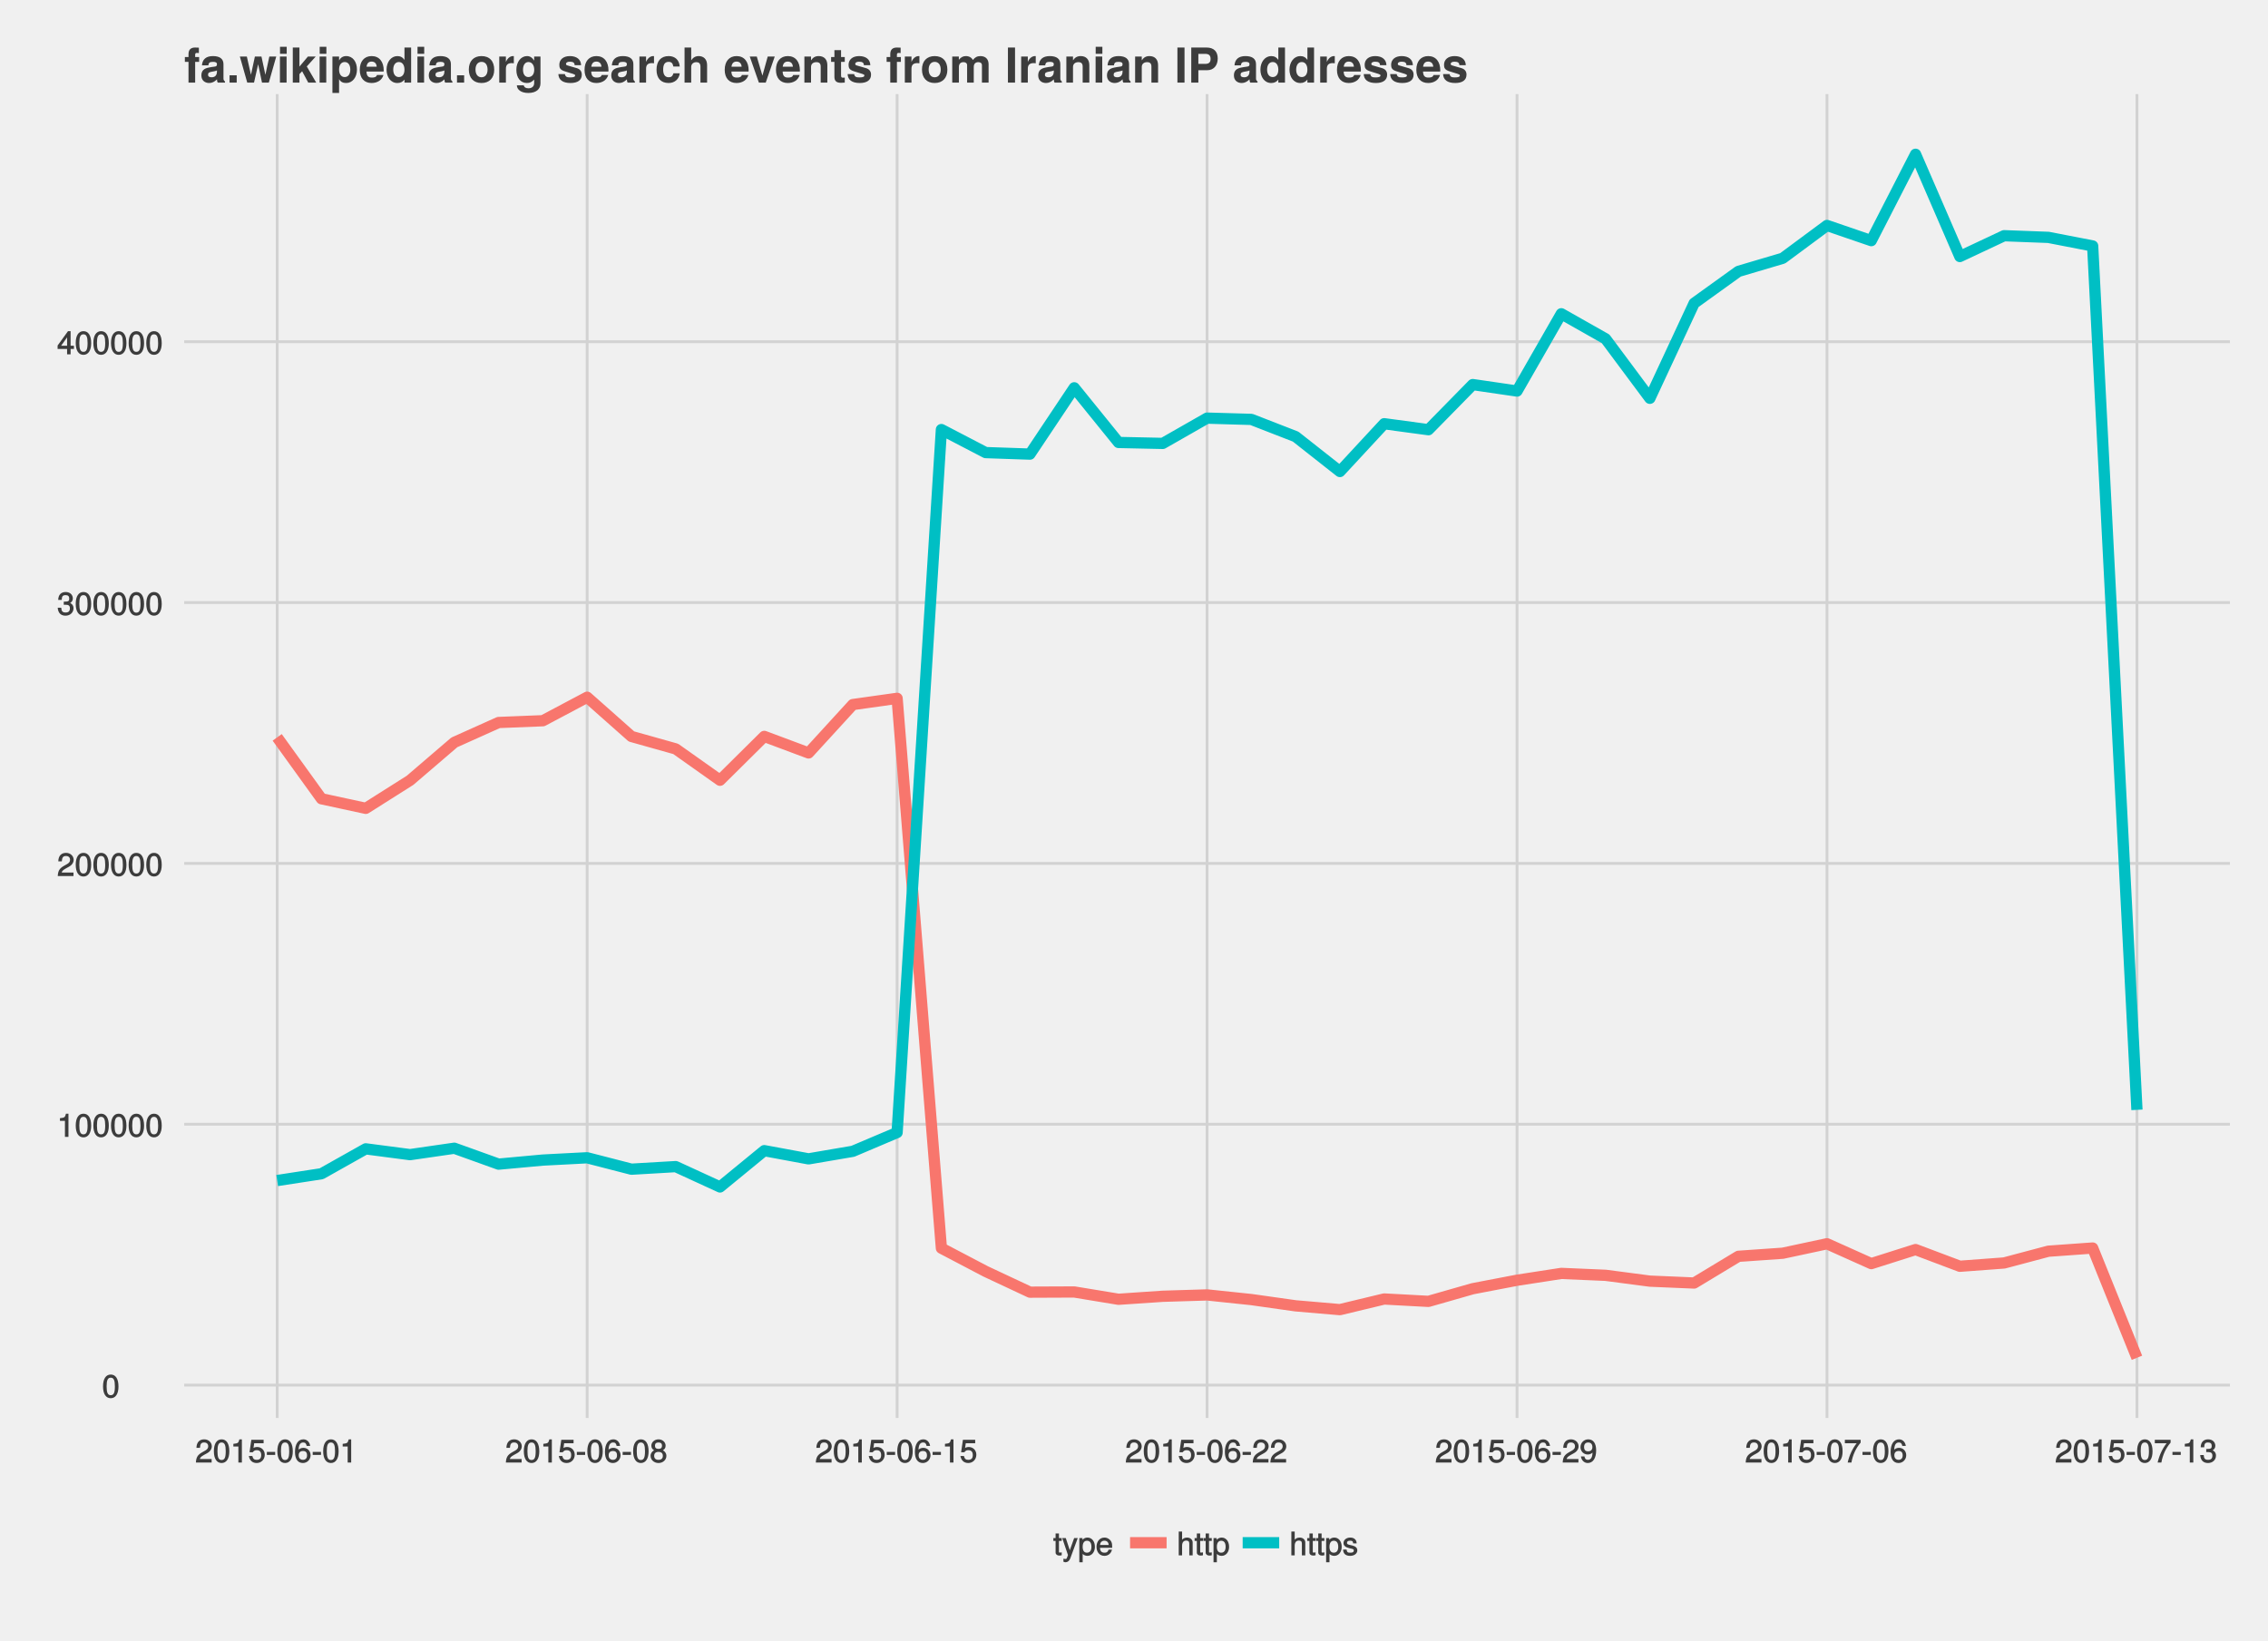 <?xml version="1.0" encoding="UTF-8"?>
<svg xmlns="http://www.w3.org/2000/svg" xmlns:xlink="http://www.w3.org/1999/xlink" width="858pt" height="621pt" viewBox="0 0 858 621" version="1.1">
<defs>
<g>
<symbol overflow="visible" id="glyph0-0">
<path style="stroke:none;" d=""/>
</symbol>
<symbol overflow="visible" id="glyph0-1">
<path style="stroke:none;" d="M 6.219 -4.219 C 6.219 -7.172 5.141 -8.766 3.297 -8.766 C 1.469 -8.766 0.375 -7.156 0.375 -4.297 C 0.375 -1.422 1.469 0.188 3.297 0.188 C 5.094 0.188 6.219 -1.422 6.219 -4.219 Z M 4.859 -4.312 C 4.859 -1.906 4.453 -0.953 3.281 -0.953 C 2.156 -0.953 1.734 -1.953 1.734 -4.281 C 1.734 -6.609 2.156 -7.578 3.297 -7.578 C 4.438 -7.578 4.859 -6.594 4.859 -4.312 Z M 4.859 -4.312 "/>
</symbol>
<symbol overflow="visible" id="glyph0-2">
<path style="stroke:none;" d="M 4.297 -0.125 L 4.297 -8.766 L 3.359 -8.766 C 2.953 -7.328 2.859 -7.281 1.078 -7.062 L 1.078 -6.062 L 2.969 -6.062 L 2.969 0 L 4.297 0 Z M 4.297 -0.125 "/>
</symbol>
<symbol overflow="visible" id="glyph0-3">
<path style="stroke:none;" d="M 6.266 -6.141 C 6.266 -7.578 5.016 -8.766 3.406 -8.766 C 1.672 -8.766 0.516 -7.75 0.453 -5.562 L 1.781 -5.562 C 1.875 -7.109 2.328 -7.578 3.375 -7.578 C 4.328 -7.578 4.906 -7.031 4.906 -6.125 C 4.906 -5.453 4.547 -4.969 3.797 -4.531 L 2.688 -3.906 C 0.906 -2.906 0.359 -2 0.25 0 L 6.203 0 L 6.203 -1.312 L 1.75 -1.312 C 1.844 -1.875 2.188 -2.219 3.234 -2.828 L 4.422 -3.484 C 5.609 -4.109 6.266 -5.094 6.266 -6.141 Z M 6.266 -6.141 "/>
</symbol>
<symbol overflow="visible" id="glyph0-4">
<path style="stroke:none;" d="M 6.203 -2.609 C 6.203 -3.641 5.656 -4.375 4.625 -4.719 L 4.625 -4.453 C 5.422 -4.766 5.953 -5.453 5.953 -6.297 C 5.953 -7.766 4.844 -8.766 3.234 -8.766 C 1.516 -8.766 0.453 -7.703 0.422 -5.766 L 1.75 -5.766 C 1.781 -7.156 2.156 -7.578 3.234 -7.578 C 4.172 -7.578 4.594 -7.156 4.594 -6.266 C 4.594 -5.359 4.344 -5.109 2.516 -5.109 L 2.516 -3.953 L 3.234 -3.953 C 4.391 -3.953 4.844 -3.547 4.844 -2.594 C 4.844 -1.531 4.328 -1.016 3.234 -1.016 C 2.078 -1.016 1.641 -1.469 1.562 -2.828 L 0.234 -2.828 C 0.375 -0.797 1.453 0.188 3.188 0.188 C 4.938 0.188 6.203 -1 6.203 -2.609 Z M 6.203 -2.609 "/>
</symbol>
<symbol overflow="visible" id="glyph0-5">
<path style="stroke:none;" d="M 6.375 -2.172 L 6.375 -3.25 L 5.109 -3.25 L 5.109 -8.766 L 4.125 -8.766 L 0.188 -3.328 L 0.188 -2.047 L 3.781 -2.047 L 3.781 0 L 5.109 0 L 5.109 -2.047 L 6.375 -2.047 Z M 3.922 -3.25 L 1.516 -3.25 L 4.016 -6.75 L 3.781 -6.844 L 3.781 -3.25 Z M 3.922 -3.25 "/>
</symbol>
<symbol overflow="visible" id="glyph0-6">
<path style="stroke:none;" d="M 6.281 -2.953 C 6.281 -4.625 5.047 -5.875 3.406 -5.875 C 2.812 -5.875 2.219 -5.672 2.016 -5.516 L 2.281 -7.281 L 5.844 -7.281 L 5.844 -8.594 L 1.203 -8.594 L 0.516 -3.875 L 1.719 -3.875 C 2.25 -4.5 2.562 -4.672 3.219 -4.672 C 4.359 -4.672 4.938 -4.062 4.938 -2.812 C 4.938 -1.578 4.375 -1.016 3.219 -1.016 C 2.297 -1.016 1.859 -1.359 1.578 -2.453 L 0.25 -2.453 C 0.625 -0.625 1.734 0.188 3.234 0.188 C 4.953 0.188 6.281 -1.156 6.281 -2.953 Z M 6.281 -2.953 "/>
</symbol>
<symbol overflow="visible" id="glyph0-7">
<path style="stroke:none;" d="M 3.547 -3.016 L 3.547 -4.016 L 0.406 -4.016 L 0.406 -2.875 L 3.547 -2.875 Z M 3.547 -3.016 "/>
</symbol>
<symbol overflow="visible" id="glyph0-8">
<path style="stroke:none;" d="M 6.281 -2.766 C 6.281 -4.359 5.078 -5.562 3.547 -5.562 C 2.719 -5.562 1.938 -5.203 1.484 -4.578 L 1.734 -4.469 C 1.734 -6.547 2.281 -7.578 3.484 -7.578 C 4.234 -7.578 4.609 -7.234 4.797 -6.281 L 6.125 -6.281 C 5.906 -7.812 4.859 -8.766 3.562 -8.766 C 1.578 -8.766 0.375 -6.969 0.375 -4.016 C 0.375 -1.359 1.422 0.188 3.375 0.188 C 4.984 0.188 6.281 -1.109 6.281 -2.766 Z M 4.938 -2.688 C 4.938 -1.625 4.359 -1.016 3.391 -1.016 C 2.406 -1.016 1.781 -1.656 1.781 -2.75 C 1.781 -3.797 2.375 -4.359 3.422 -4.359 C 4.438 -4.359 4.938 -3.828 4.938 -2.688 Z M 4.938 -2.688 "/>
</symbol>
<symbol overflow="visible" id="glyph0-9">
<path style="stroke:none;" d="M 6.281 -2.531 C 6.281 -3.484 5.672 -4.266 4.953 -4.625 C 5.656 -5.047 5.984 -5.562 5.984 -6.375 C 5.984 -7.703 4.812 -8.766 3.297 -8.766 C 1.797 -8.766 0.594 -7.703 0.594 -6.375 C 0.594 -5.578 0.922 -5.047 1.625 -4.625 C 0.922 -4.266 0.297 -3.484 0.297 -2.547 C 0.297 -0.984 1.625 0.188 3.297 0.188 C 4.984 0.188 6.281 -0.984 6.281 -2.531 Z M 4.625 -6.344 C 4.625 -5.562 4.188 -5.156 3.297 -5.156 C 2.406 -5.156 1.953 -5.562 1.953 -6.359 C 1.953 -7.172 2.406 -7.578 3.297 -7.578 C 4.203 -7.578 4.625 -7.172 4.625 -6.344 Z M 4.938 -2.516 C 4.938 -1.516 4.359 -1.016 3.281 -1.016 C 2.25 -1.016 1.656 -1.531 1.656 -2.516 C 1.656 -3.516 2.25 -4.016 3.297 -4.016 C 4.359 -4.016 4.938 -3.516 4.938 -2.516 Z M 4.938 -2.516 "/>
</symbol>
<symbol overflow="visible" id="glyph0-10">
<path style="stroke:none;" d="M 6.234 -4.578 C 6.234 -7.25 5.188 -8.766 3.234 -8.766 C 1.625 -8.766 0.312 -7.484 0.312 -5.812 C 0.312 -4.234 1.531 -3.031 3.078 -3.031 C 3.875 -3.031 4.562 -3.359 5.109 -4.016 L 4.875 -4.109 C 4.859 -2.047 4.328 -1.016 3.125 -1.016 C 2.375 -1.016 1.984 -1.359 1.797 -2.297 L 0.469 -2.297 C 0.703 -0.781 1.75 0.188 3.047 0.188 C 5.047 0.188 6.234 -1.641 6.234 -4.578 Z M 4.812 -5.844 C 4.812 -4.797 4.219 -4.234 3.188 -4.234 C 2.172 -4.234 1.672 -4.766 1.672 -5.906 C 1.672 -6.984 2.25 -7.578 3.234 -7.578 C 4.219 -7.578 4.812 -6.953 4.812 -5.844 Z M 4.812 -5.844 "/>
</symbol>
<symbol overflow="visible" id="glyph0-11">
<path style="stroke:none;" d="M 6.375 -7.578 L 6.375 -8.594 L 0.406 -8.594 L 0.406 -7.281 L 4.859 -7.281 C 3.344 -5.375 2.109 -2.797 1.469 0 L 2.891 0 C 3.391 -2.875 4.547 -5.359 6.375 -7.531 Z M 6.375 -7.578 "/>
</symbol>
<symbol overflow="visible" id="glyph0-12">
<path style="stroke:none;" d="M 3.188 -0.125 L 3.188 -1.156 C 2.922 -1.062 2.766 -1.062 2.562 -1.062 C 2.141 -1.062 2.141 -1.047 2.141 -1.484 L 2.141 -5.469 L 3.188 -5.469 L 3.188 -6.547 L 2.141 -6.547 L 2.141 -8.281 L 0.875 -8.281 L 0.875 -6.547 L 0.031 -6.547 L 0.031 -5.469 L 0.875 -5.469 L 0.875 -1.047 C 0.875 -0.406 1.453 0.078 2.234 0.078 C 2.469 0.078 2.719 0.062 3.188 -0.031 Z M 3.188 -0.125 "/>
</symbol>
<symbol overflow="visible" id="glyph0-13">
<path style="stroke:none;" d="M 5.734 -6.547 L 4.562 -6.547 L 2.766 -1.531 L 3.047 -1.531 L 1.391 -6.547 L 0.047 -6.547 L 2.219 -0.109 L 1.844 0.891 C 1.672 1.328 1.609 1.375 1.172 1.375 C 1.031 1.375 0.859 1.344 0.5 1.266 L 0.5 2.406 C 0.75 2.531 1.062 2.609 1.312 2.609 C 2.031 2.609 2.734 2.094 3.078 1.188 L 5.922 -6.547 Z M 5.734 -6.547 "/>
</symbol>
<symbol overflow="visible" id="glyph0-14">
<path style="stroke:none;" d="M 6.406 -3.219 C 6.406 -5.328 5.25 -6.734 3.578 -6.734 C 2.719 -6.734 1.938 -6.312 1.469 -5.562 L 1.703 -5.469 L 1.703 -6.547 L 0.516 -6.547 L 0.516 2.609 L 1.781 2.609 L 1.781 -0.891 L 1.547 -0.797 C 2.078 -0.141 2.766 0.188 3.594 0.188 C 5.203 0.188 6.406 -1.219 6.406 -3.219 Z M 5.094 -3.234 C 5.094 -1.812 4.5 -1.016 3.406 -1.016 C 2.359 -1.016 1.781 -1.75 1.781 -3.234 C 1.781 -4.703 2.359 -5.531 3.406 -5.531 C 4.516 -5.531 5.094 -4.734 5.094 -3.234 Z M 5.094 -3.234 "/>
</symbol>
<symbol overflow="visible" id="glyph0-15">
<path style="stroke:none;" d="M 6.281 -2.984 C 6.281 -3.906 6.219 -4.469 6.031 -4.938 C 5.625 -5.969 4.531 -6.734 3.359 -6.734 C 1.609 -6.734 0.344 -5.297 0.344 -3.234 C 0.344 -1.172 1.578 0.188 3.344 0.188 C 4.781 0.188 5.906 -0.766 6.188 -2.172 L 4.922 -2.172 C 4.594 -1.219 4.172 -1.016 3.375 -1.016 C 2.328 -1.016 1.688 -1.547 1.656 -2.859 L 6.281 -2.859 Z M 5.188 -3.781 C 5.188 -3.781 4.984 -3.922 4.984 -3.938 L 1.688 -3.938 C 1.766 -4.922 2.344 -5.547 3.344 -5.547 C 4.328 -5.547 4.938 -4.859 4.938 -3.875 Z M 5.188 -3.781 "/>
</symbol>
<symbol overflow="visible" id="glyph0-16">
<path style="stroke:none;" d="M 5.969 -0.125 L 5.969 -4.891 C 5.969 -5.938 5.078 -6.734 3.859 -6.734 C 2.969 -6.734 2.312 -6.422 1.734 -5.656 L 1.969 -5.562 L 1.969 -9.016 L 0.703 -9.016 L 0.703 0 L 1.969 0 L 1.969 -3.594 C 1.969 -4.891 2.516 -5.594 3.547 -5.594 C 4.25 -5.594 4.688 -5.312 4.688 -4.484 L 4.688 0 L 5.969 0 Z M 5.969 -0.125 "/>
</symbol>
<symbol overflow="visible" id="glyph0-17">
<path style="stroke:none;" d="M 5.641 -1.891 C 5.641 -2.828 4.984 -3.438 3.734 -3.734 L 2.766 -3.953 C 1.953 -4.156 1.734 -4.281 1.734 -4.734 C 1.734 -5.297 2.125 -5.547 2.938 -5.547 C 3.75 -5.547 4.031 -5.328 4.062 -4.531 L 5.391 -4.531 C 5.375 -5.906 4.422 -6.734 2.969 -6.734 C 1.516 -6.734 0.422 -5.844 0.422 -4.688 C 0.422 -3.703 1.062 -3.094 2.562 -2.734 L 3.484 -2.516 C 4.188 -2.344 4.312 -2.266 4.312 -1.812 C 4.312 -1.219 3.875 -1.016 3 -1.016 C 2.094 -1.016 1.734 -1.094 1.578 -2.188 L 0.266 -2.188 C 0.312 -0.594 1.266 0.188 2.922 0.188 C 4.5 0.188 5.641 -0.688 5.641 -1.891 Z M 5.641 -1.891 "/>
</symbol>
<symbol overflow="visible" id="glyph1-0">
<path style="stroke:none;" d=""/>
</symbol>
<symbol overflow="visible" id="glyph1-1">
<path style="stroke:none;" d="M 5.641 -7.922 L 5.641 -9.672 L 4.141 -9.672 L 4.141 -10.547 C 4.141 -11.047 4.359 -11.234 4.828 -11.234 C 5.047 -11.234 5.328 -11.219 5.547 -11.172 L 5.547 -13.219 C 5.078 -13.25 4.453 -13.266 4.109 -13.266 C 2.438 -13.266 1.625 -12.406 1.625 -10.766 L 1.625 -9.672 L 0.25 -9.672 L 0.25 -7.844 L 1.625 -7.844 L 1.625 0 L 4.141 0 L 4.141 -7.844 L 5.641 -7.844 Z M 5.641 -7.922 "/>
</symbol>
<symbol overflow="visible" id="glyph1-2">
<path style="stroke:none;" d="M 9.438 -0.078 L 9.438 -0.406 C 8.984 -0.828 8.859 -1.062 8.859 -1.562 L 8.859 -6.969 C 8.859 -8.953 7.5 -10.031 4.875 -10.031 C 2.25 -10.031 0.875 -8.766 0.719 -6.516 L 3.125 -6.516 C 3.281 -7.594 3.688 -7.844 4.938 -7.844 C 5.906 -7.844 6.391 -7.594 6.391 -6.953 C 6.391 -5.922 5.641 -6.109 4.375 -5.891 L 3.359 -5.703 C 1.438 -5.359 0.5 -4.469 0.5 -2.703 C 0.5 -0.812 1.844 0.156 3.453 0.156 C 4.531 0.156 5.531 -0.328 6.406 -1.234 C 6.406 -0.797 6.469 -0.312 6.703 0 L 9.438 0 Z M 6.391 -4.234 C 6.391 -2.766 5.672 -2.016 4.391 -2.016 C 3.547 -2.016 3.031 -2.266 3.031 -2.984 C 3.031 -3.719 3.422 -3.922 4.469 -4.125 L 5.328 -4.281 C 6 -4.406 6.109 -4.469 6.391 -4.609 Z M 6.391 -4.234 "/>
</symbol>
<symbol overflow="visible" id="glyph1-3">
<path style="stroke:none;" d="M 3.859 -0.078 L 3.859 -2.766 L 1.156 -2.766 L 1.156 0 L 3.859 0 Z M 3.859 -0.078 "/>
</symbol>
<symbol overflow="visible" id="glyph1-4">
<path style="stroke:none;" d="M 13.781 -9.859 L 11.203 -9.859 L 9.703 -2.953 L 8.219 -9.859 L 5.734 -9.859 L 4.25 -2.953 L 2.688 -9.859 L 0.047 -9.859 L 2.844 0 L 5.406 0 L 6.969 -6.938 L 8.422 0 L 11 0 L 13.812 -9.859 Z M 13.781 -9.859 "/>
</symbol>
<symbol overflow="visible" id="glyph1-5">
<path style="stroke:none;" d="M 3.719 -0.078 L 3.719 -9.859 L 1.203 -9.859 L 1.203 0 L 3.719 0 Z M 3.766 -10.969 L 3.766 -13.547 L 1.234 -13.547 L 1.234 -10.891 L 3.766 -10.891 Z M 3.766 -10.969 "/>
</symbol>
<symbol overflow="visible" id="glyph1-6">
<path style="stroke:none;" d="M 9.859 -0.109 L 6.359 -6.109 L 9.734 -9.859 L 6.781 -9.859 L 3.578 -6.047 L 3.578 -13.266 L 1.062 -13.266 L 1.062 0 L 3.578 0 L 3.578 -3.203 L 4.594 -4.297 L 6.906 0 L 9.938 0 Z M 9.859 -0.109 "/>
</symbol>
<symbol overflow="visible" id="glyph1-7">
<path style="stroke:none;" d="M 10.328 -4.938 C 10.328 -7.812 8.797 -10.031 6.266 -10.031 C 5.047 -10.031 4.172 -9.469 3.562 -8.391 L 3.562 -9.859 L 1.047 -9.859 L 1.047 3.922 L 3.562 3.922 L 3.562 -1.312 C 4.172 -0.234 5.047 0.156 6.266 0.156 C 8.609 0.156 10.328 -1.984 10.328 -4.938 Z M 7.812 -4.891 C 7.812 -3.125 6.938 -2.094 5.688 -2.094 C 4.422 -2.094 3.562 -3.109 3.562 -4.938 C 3.562 -6.75 4.422 -7.781 5.688 -7.781 C 6.969 -7.781 7.812 -6.75 7.812 -4.891 Z M 7.812 -4.891 "/>
</symbol>
<symbol overflow="visible" id="glyph1-8">
<path style="stroke:none;" d="M 9.453 -4.578 C 9.453 -7.922 7.766 -10.031 4.891 -10.031 C 2.109 -10.031 0.391 -8.062 0.391 -4.812 C 0.391 -1.688 2.094 0.156 4.844 0.156 C 7.016 0.156 8.781 -0.906 9.359 -2.875 L 6.891 -2.875 C 6.641 -2.031 5.844 -1.906 4.938 -1.906 C 3.75 -1.906 2.984 -2.375 2.922 -4.188 L 9.406 -4.188 Z M 6.828 -6.016 L 2.953 -6.016 C 3.109 -7.297 3.75 -7.953 4.859 -7.953 C 5.938 -7.953 6.703 -7.328 6.797 -6.016 Z M 6.828 -6.016 "/>
</symbol>
<symbol overflow="visible" id="glyph1-9">
<path style="stroke:none;" d="M 9.812 -0.078 L 9.812 -13.266 L 7.297 -13.266 L 7.297 -8.562 C 6.656 -9.547 5.812 -10.031 4.609 -10.031 C 2.281 -10.031 0.516 -7.844 0.516 -4.906 C 0.516 -2.156 2.031 0.156 4.609 0.156 C 5.812 0.156 6.656 -0.312 7.297 -1.141 L 7.297 0 L 9.812 0 Z M 7.297 -4.875 C 7.297 -3.109 6.422 -2.094 5.172 -2.094 C 3.906 -2.094 3.047 -3.125 3.047 -4.906 C 3.047 -6.719 3.906 -7.781 5.172 -7.781 C 6.438 -7.781 7.297 -6.734 7.297 -4.875 Z M 7.297 -4.875 "/>
</symbol>
<symbol overflow="visible" id="glyph1-10">
<path style="stroke:none;" d="M 10.234 -4.859 C 10.234 -8.156 8.453 -10.031 5.422 -10.031 C 2.453 -10.031 0.625 -8.125 0.625 -4.938 C 0.625 -1.734 2.453 0.156 5.438 0.156 C 8.391 0.156 10.234 -1.75 10.234 -4.859 Z M 7.719 -4.891 C 7.719 -3.078 6.781 -2.016 5.438 -2.016 C 4.062 -2.016 3.156 -3.078 3.156 -4.938 C 3.156 -6.781 4.062 -7.844 5.438 -7.844 C 6.828 -7.844 7.719 -6.797 7.719 -4.891 Z M 7.719 -4.891 "/>
</symbol>
<symbol overflow="visible" id="glyph1-11">
<path style="stroke:none;" d="M 6.656 -7.375 L 6.656 -10.016 C 6.516 -10.031 6.422 -10.031 6.359 -10.031 C 5.203 -10.031 4.188 -9.125 3.656 -7.812 L 3.656 -9.859 L 1.141 -9.859 L 1.141 0 L 3.656 0 L 3.656 -5.234 C 3.656 -6.719 4.391 -7.375 5.875 -7.375 C 6.141 -7.375 6.312 -7.359 6.656 -7.312 Z M 6.656 -7.375 "/>
</symbol>
<symbol overflow="visible" id="glyph1-12">
<path style="stroke:none;" d="M 9.734 0.25 L 9.734 -9.859 L 7.344 -9.859 L 7.344 -8.328 C 6.594 -9.484 5.766 -10.031 4.641 -10.031 C 2.344 -10.031 0.609 -7.828 0.609 -4.828 C 0.609 -1.797 2.203 0.156 4.594 0.156 C 5.719 0.156 6.406 -0.203 7.344 -1.141 L 7.344 0.25 C 7.344 1.422 6.469 2.156 5.203 2.156 C 4.25 2.156 3.625 1.844 3.391 1.031 L 0.797 1.031 C 0.844 2.688 2.453 3.922 5.109 3.922 C 8.047 3.922 9.734 2.531 9.734 0.25 Z M 7.375 -4.859 C 7.375 -3.094 6.469 -2.094 5.141 -2.094 C 3.953 -2.094 3.125 -3.094 3.125 -4.859 C 3.125 -6.703 3.953 -7.781 5.188 -7.781 C 6.438 -7.781 7.375 -6.656 7.375 -4.859 Z M 7.375 -4.859 "/>
</symbol>
<symbol overflow="visible" id="glyph1-13">
<path style="stroke:none;" d=""/>
</symbol>
<symbol overflow="visible" id="glyph1-14">
<path style="stroke:none;" d="M 9.359 -2.953 L 9.359 -3.078 C 9.359 -4.188 8.734 -5.094 7.453 -5.469 L 4.266 -6.391 C 3.562 -6.594 3.391 -6.672 3.391 -7.078 C 3.391 -7.609 3.953 -7.906 4.844 -7.906 C 6.047 -7.906 6.641 -7.547 6.656 -6.594 L 9.094 -6.594 C 9.047 -8.719 7.469 -10.031 4.859 -10.031 C 2.391 -10.031 0.859 -8.719 0.859 -6.719 C 0.859 -5.531 1.188 -4.812 2.984 -4.25 L 6 -3.312 C 6.625 -3.109 6.844 -2.984 6.844 -2.719 C 6.844 -2.125 6.141 -1.969 4.969 -1.969 C 3.812 -1.969 3.203 -2.109 2.969 -3.219 L 0.5 -3.219 C 0.594 -1.031 2.156 0.156 5.109 0.156 C 7.844 0.156 9.359 -0.984 9.359 -2.953 Z M 9.359 -2.953 "/>
</symbol>
<symbol overflow="visible" id="glyph1-15">
<path style="stroke:none;" d="M 9.391 -3.516 L 7.016 -3.516 C 6.656 -2.359 6.156 -2.016 5.188 -2.016 C 3.906 -2.016 3.125 -2.969 3.125 -4.859 C 3.125 -6.641 3.594 -7.844 5.188 -7.844 C 6.203 -7.844 6.703 -7.438 6.984 -6.078 L 9.391 -6.078 C 9.219 -8.531 7.625 -10.031 5.203 -10.031 C 2.297 -10.031 0.609 -8.172 0.609 -4.859 C 0.609 -1.656 2.281 0.156 5.172 0.156 C 7.531 0.156 9.156 -1.375 9.391 -3.516 Z M 9.391 -3.516 "/>
</symbol>
<symbol overflow="visible" id="glyph1-16">
<path style="stroke:none;" d="M 9.734 -0.078 L 9.734 -6.594 C 9.734 -8.859 8.406 -10.031 6.562 -10.031 C 5.328 -10.031 4.422 -9.484 3.719 -8.422 L 3.719 -13.266 L 1.203 -13.266 L 1.203 0 L 3.719 0 L 3.719 -5.906 C 3.719 -7.016 4.531 -7.734 5.672 -7.734 C 6.562 -7.734 7.219 -7.328 7.219 -6.016 L 7.219 0 L 9.734 0 Z M 9.734 -0.078 "/>
</symbol>
<symbol overflow="visible" id="glyph1-17">
<path style="stroke:none;" d="M 9.641 -9.859 L 7.016 -9.859 L 5.016 -2.641 L 2.875 -9.859 L 0.219 -9.859 L 3.672 0 L 6.266 0 L 9.672 -9.859 Z M 9.641 -9.859 "/>
</symbol>
<symbol overflow="visible" id="glyph1-18">
<path style="stroke:none;" d="M 9.828 -0.078 L 9.828 -6.594 C 9.828 -8.734 8.641 -10.031 6.562 -10.031 C 5.25 -10.031 4.375 -9.5 3.656 -8.422 L 3.656 -9.859 L 1.141 -9.859 L 1.141 0 L 3.656 0 L 3.656 -5.906 C 3.656 -7.062 4.469 -7.734 5.688 -7.734 C 6.766 -7.734 7.312 -7.219 7.312 -6.062 L 7.312 0 L 9.828 0 Z M 9.828 -0.078 "/>
</symbol>
<symbol overflow="visible" id="glyph1-19">
<path style="stroke:none;" d="M 5.422 -0.078 L 5.422 -1.906 C 5.172 -1.875 5.016 -1.859 4.844 -1.859 C 4.172 -1.859 4.016 -1.984 4.016 -2.844 L 4.016 -7.844 L 5.422 -7.844 L 5.422 -9.672 L 4.016 -9.672 L 4.016 -12.281 L 1.5 -12.281 L 1.5 -9.672 L 0.25 -9.672 L 0.25 -7.844 L 1.5 -7.844 L 1.5 -2.156 C 1.5 -0.625 2.297 0.078 3.953 0.078 C 4.516 0.078 4.969 0.016 5.422 0 Z M 5.422 -0.078 "/>
</symbol>
<symbol overflow="visible" id="glyph1-20">
<path style="stroke:none;" d="M 14.828 -0.078 L 14.828 -6.953 C 14.828 -8.844 13.688 -10.031 11.734 -10.031 C 10.516 -10.031 9.641 -9.562 8.891 -8.547 C 8.422 -9.469 7.453 -10.031 6.25 -10.031 C 5.125 -10.031 4.406 -9.609 3.578 -8.625 L 3.578 -9.859 L 1.078 -9.859 L 1.078 0 L 3.594 0 L 3.594 -5.906 C 3.594 -7.094 4.25 -7.734 5.328 -7.734 C 6.172 -7.734 6.703 -7.328 6.703 -6.547 L 6.703 0 L 9.219 0 L 9.219 -5.906 C 9.219 -7.094 9.859 -7.734 10.938 -7.734 C 11.797 -7.734 12.312 -7.328 12.312 -6.547 L 12.312 0 L 14.828 0 Z M 14.828 -0.078 "/>
</symbol>
<symbol overflow="visible" id="glyph1-21">
<path style="stroke:none;" d="M 3.828 -0.078 L 3.828 -13.266 L 1.141 -13.266 L 1.141 0 L 3.828 0 Z M 3.828 -0.078 "/>
</symbol>
<symbol overflow="visible" id="glyph1-22">
<path style="stroke:none;" d="M 11.391 -9.125 C 11.391 -11.75 9.906 -13.266 7.156 -13.266 L 1.375 -13.266 L 1.375 0 L 4.062 0 L 4.062 -4.688 L 7.438 -4.688 C 9.844 -4.688 11.391 -6.469 11.391 -9.125 Z M 8.688 -8.969 C 8.688 -7.625 8.031 -7.078 6.594 -7.078 L 4.062 -7.078 L 4.062 -10.875 L 6.594 -10.875 C 8.031 -10.875 8.688 -10.312 8.688 -8.969 Z M 8.688 -8.969 "/>
</symbol>
</g>
<clipPath id="clip1">
  <path d="M 69.688 35.602 L 844 35.602 L 844 537 L 69.688 537 Z M 69.688 35.602 "/>
</clipPath>
<clipPath id="clip2">
  <path d="M 69.688 523 L 844.602 523 L 844.602 525 L 69.688 525 Z M 69.688 523 "/>
</clipPath>
<clipPath id="clip3">
  <path d="M 69.688 424 L 844.602 424 L 844.602 426 L 69.688 426 Z M 69.688 424 "/>
</clipPath>
<clipPath id="clip4">
  <path d="M 69.688 326 L 844.602 326 L 844.602 328 L 69.688 328 Z M 69.688 326 "/>
</clipPath>
<clipPath id="clip5">
  <path d="M 69.688 227 L 844.602 227 L 844.602 229 L 69.688 229 Z M 69.688 227 "/>
</clipPath>
<clipPath id="clip6">
  <path d="M 69.688 128 L 844.602 128 L 844.602 130 L 69.688 130 Z M 69.688 128 "/>
</clipPath>
<clipPath id="clip7">
  <path d="M 104 35.602 L 106 35.602 L 106 537 L 104 537 Z M 104 35.602 "/>
</clipPath>
<clipPath id="clip8">
  <path d="M 221 35.602 L 223 35.602 L 223 537 L 221 537 Z M 221 35.602 "/>
</clipPath>
<clipPath id="clip9">
  <path d="M 338 35.602 L 340 35.602 L 340 537 L 338 537 Z M 338 35.602 "/>
</clipPath>
<clipPath id="clip10">
  <path d="M 456 35.602 L 458 35.602 L 458 537 L 456 537 Z M 456 35.602 "/>
</clipPath>
<clipPath id="clip11">
  <path d="M 573 35.602 L 575 35.602 L 575 537 L 573 537 Z M 573 35.602 "/>
</clipPath>
<clipPath id="clip12">
  <path d="M 690 35.602 L 692 35.602 L 692 537 L 690 537 Z M 690 35.602 "/>
</clipPath>
<clipPath id="clip13">
  <path d="M 807 35.602 L 809 35.602 L 809 537 L 807 537 Z M 807 35.602 "/>
</clipPath>
</defs>
<g id="surface157">
<rect x="0" y="0" width="858" height="621" style="fill:rgb(100%,100%,100%);fill-opacity:1;stroke:none;"/>
<rect x="0" y="0" width="858" height="621" style="fill:rgb(94.118%,94.118%,94.118%);fill-opacity:1;stroke:none;"/>
<g clip-path="url(#clip1)" clip-rule="nonzero">
<path style=" stroke:none;fill-rule:nonzero;fill:rgb(94.118%,94.118%,94.118%);fill-opacity:1;" d="M 69.688 536.461 L 843.602 536.461 L 843.602 35.602 L 69.688 35.602 Z M 69.688 536.461 "/>
</g>
<g clip-path="url(#clip2)" clip-rule="nonzero">
<path style="fill:none;stroke-width:1.063;stroke-linecap:butt;stroke-linejoin:round;stroke:rgb(82.353%,82.353%,82.353%);stroke-opacity:1;stroke-miterlimit:10;" d="M 69.688 524.031 L 843.602 524.031 "/>
</g>
<g clip-path="url(#clip3)" clip-rule="nonzero">
<path style="fill:none;stroke-width:1.063;stroke-linecap:butt;stroke-linejoin:round;stroke:rgb(82.353%,82.353%,82.353%);stroke-opacity:1;stroke-miterlimit:10;" d="M 69.688 425.344 L 843.602 425.344 "/>
</g>
<g clip-path="url(#clip4)" clip-rule="nonzero">
<path style="fill:none;stroke-width:1.063;stroke-linecap:butt;stroke-linejoin:round;stroke:rgb(82.353%,82.353%,82.353%);stroke-opacity:1;stroke-miterlimit:10;" d="M 69.688 326.656 L 843.602 326.656 "/>
</g>
<g clip-path="url(#clip5)" clip-rule="nonzero">
<path style="fill:none;stroke-width:1.063;stroke-linecap:butt;stroke-linejoin:round;stroke:rgb(82.353%,82.353%,82.353%);stroke-opacity:1;stroke-miterlimit:10;" d="M 69.688 227.969 L 843.602 227.969 "/>
</g>
<g clip-path="url(#clip6)" clip-rule="nonzero">
<path style="fill:none;stroke-width:1.063;stroke-linecap:butt;stroke-linejoin:round;stroke:rgb(82.353%,82.353%,82.353%);stroke-opacity:1;stroke-miterlimit:10;" d="M 69.688 129.281 L 843.602 129.281 "/>
</g>
<g clip-path="url(#clip7)" clip-rule="nonzero">
<path style="fill:none;stroke-width:1.063;stroke-linecap:butt;stroke-linejoin:round;stroke:rgb(82.353%,82.353%,82.353%);stroke-opacity:1;stroke-miterlimit:10;" d="M 104.863 536.461 L 104.863 35.602 "/>
</g>
<g clip-path="url(#clip8)" clip-rule="nonzero">
<path style="fill:none;stroke-width:1.063;stroke-linecap:butt;stroke-linejoin:round;stroke:rgb(82.353%,82.353%,82.353%);stroke-opacity:1;stroke-miterlimit:10;" d="M 222.125 536.461 L 222.125 35.602 "/>
</g>
<g clip-path="url(#clip9)" clip-rule="nonzero">
<path style="fill:none;stroke-width:1.063;stroke-linecap:butt;stroke-linejoin:round;stroke:rgb(82.353%,82.353%,82.353%);stroke-opacity:1;stroke-miterlimit:10;" d="M 339.383 536.461 L 339.383 35.602 "/>
</g>
<g clip-path="url(#clip10)" clip-rule="nonzero">
<path style="fill:none;stroke-width:1.063;stroke-linecap:butt;stroke-linejoin:round;stroke:rgb(82.353%,82.353%,82.353%);stroke-opacity:1;stroke-miterlimit:10;" d="M 456.645 536.461 L 456.645 35.602 "/>
</g>
<g clip-path="url(#clip11)" clip-rule="nonzero">
<path style="fill:none;stroke-width:1.063;stroke-linecap:butt;stroke-linejoin:round;stroke:rgb(82.353%,82.353%,82.353%);stroke-opacity:1;stroke-miterlimit:10;" d="M 573.902 536.461 L 573.902 35.602 "/>
</g>
<g clip-path="url(#clip12)" clip-rule="nonzero">
<path style="fill:none;stroke-width:1.063;stroke-linecap:butt;stroke-linejoin:round;stroke:rgb(82.353%,82.353%,82.353%);stroke-opacity:1;stroke-miterlimit:10;" d="M 691.164 536.461 L 691.164 35.602 "/>
</g>
<g clip-path="url(#clip13)" clip-rule="nonzero">
<path style="fill:none;stroke-width:1.063;stroke-linecap:butt;stroke-linejoin:round;stroke:rgb(82.353%,82.353%,82.353%);stroke-opacity:1;stroke-miterlimit:10;" d="M 808.422 536.461 L 808.422 35.602 "/>
</g>
<path style="fill:none;stroke-width:4.252;stroke-linecap:butt;stroke-linejoin:round;stroke:rgb(97.255%,46.275%,42.745%);stroke-opacity:1;stroke-miterlimit:1;" d="M 104.863 278.973 L 121.617 302.203 L 138.367 305.824 L 155.117 295.23 L 171.871 280.867 L 188.621 273.348 L 205.371 272.676 L 222.125 263.785 L 238.875 278.625 L 255.625 283.336 L 272.379 295.199 L 289.129 278.605 L 305.883 284.867 L 322.633 266.559 L 339.383 264.203 L 356.137 472.234 L 372.887 481.02 L 389.637 488.871 L 406.391 488.801 L 423.141 491.559 L 439.891 490.426 L 456.645 489.914 L 473.395 491.676 L 490.145 494.043 L 506.898 495.48 L 523.648 491.453 L 540.398 492.355 L 557.152 487.566 L 573.902 484.359 L 590.652 481.777 L 607.406 482.496 L 624.156 484.699 L 640.91 485.414 L 657.66 475.305 L 674.41 474.141 L 691.164 470.555 L 707.914 478.07 L 724.664 472.754 L 741.418 479.074 L 758.168 477.828 L 774.918 473.375 L 791.672 472.172 L 808.422 513.695 "/>
<path style="fill:none;stroke-width:4.252;stroke-linecap:butt;stroke-linejoin:round;stroke:rgb(0%,74.902%,76.863%);stroke-opacity:1;stroke-miterlimit:1;" d="M 104.863 446.641 L 121.617 444.066 L 138.367 434.648 L 155.117 436.84 L 171.871 434.414 L 188.621 440.434 L 205.371 438.895 L 222.125 438.027 L 238.875 442.344 L 255.625 441.367 L 272.379 449.066 L 289.129 435.332 L 305.883 438.438 L 322.633 435.578 L 339.383 428.477 L 356.137 162.516 L 372.887 171.234 L 389.637 171.805 L 406.391 146.715 L 423.141 167.402 L 439.891 167.758 L 456.645 158.191 L 473.395 158.672 L 490.145 165.188 L 506.898 178.387 L 523.648 160.309 L 540.398 162.57 L 557.152 145.496 L 573.902 147.941 L 590.652 118.707 L 607.406 128.191 L 624.156 150.688 L 640.91 114.727 L 657.66 102.672 L 674.41 97.715 L 691.164 85.301 L 707.914 91.039 L 724.664 58.367 L 741.418 97.051 L 758.168 89.18 L 774.918 89.809 L 791.672 93.055 L 808.422 419.891 "/>
<g style="fill:rgb(23.529%,23.529%,23.529%);fill-opacity:1;">
  <use xlink:href="#glyph0-1" x="38.602" y="528.808"/>
</g>
<g style="fill:rgb(23.529%,23.529%,23.529%);fill-opacity:1;">
  <use xlink:href="#glyph0-2" x="21.602" y="430.12"/>
  <use xlink:href="#glyph0-1" x="28.273" y="430.12"/>
  <use xlink:href="#glyph0-1" x="34.945" y="430.12"/>
  <use xlink:href="#glyph0-1" x="41.617" y="430.12"/>
  <use xlink:href="#glyph0-1" x="48.289" y="430.12"/>
  <use xlink:href="#glyph0-1" x="54.961" y="430.12"/>
</g>
<g style="fill:rgb(23.529%,23.529%,23.529%);fill-opacity:1;">
  <use xlink:href="#glyph0-3" x="21.602" y="331.433"/>
  <use xlink:href="#glyph0-1" x="28.273" y="331.433"/>
  <use xlink:href="#glyph0-1" x="34.945" y="331.433"/>
  <use xlink:href="#glyph0-1" x="41.617" y="331.433"/>
  <use xlink:href="#glyph0-1" x="48.289" y="331.433"/>
  <use xlink:href="#glyph0-1" x="54.961" y="331.433"/>
</g>
<g style="fill:rgb(23.529%,23.529%,23.529%);fill-opacity:1;">
  <use xlink:href="#glyph0-4" x="21.602" y="232.745"/>
  <use xlink:href="#glyph0-1" x="28.273" y="232.745"/>
  <use xlink:href="#glyph0-1" x="34.945" y="232.745"/>
  <use xlink:href="#glyph0-1" x="41.617" y="232.745"/>
  <use xlink:href="#glyph0-1" x="48.289" y="232.745"/>
  <use xlink:href="#glyph0-1" x="54.961" y="232.745"/>
</g>
<g style="fill:rgb(23.529%,23.529%,23.529%);fill-opacity:1;">
  <use xlink:href="#glyph0-5" x="21.602" y="134.058"/>
  <use xlink:href="#glyph0-1" x="28.273" y="134.058"/>
  <use xlink:href="#glyph0-1" x="34.945" y="134.058"/>
  <use xlink:href="#glyph0-1" x="41.617" y="134.058"/>
  <use xlink:href="#glyph0-1" x="48.289" y="134.058"/>
  <use xlink:href="#glyph0-1" x="54.961" y="134.058"/>
</g>
<g style="fill:rgb(23.529%,23.529%,23.529%);fill-opacity:1;">
  <use xlink:href="#glyph0-3" x="73.863" y="553.323"/>
  <use xlink:href="#glyph0-1" x="80.535" y="553.323"/>
  <use xlink:href="#glyph0-2" x="87.207" y="553.323"/>
  <use xlink:href="#glyph0-6" x="93.879" y="553.323"/>
  <use xlink:href="#glyph0-7" x="100.551" y="553.323"/>
  <use xlink:href="#glyph0-1" x="104.547" y="553.323"/>
  <use xlink:href="#glyph0-8" x="111.219" y="553.323"/>
  <use xlink:href="#glyph0-7" x="117.891" y="553.323"/>
  <use xlink:href="#glyph0-1" x="121.887" y="553.323"/>
  <use xlink:href="#glyph0-2" x="128.559" y="553.323"/>
</g>
<g style="fill:rgb(23.529%,23.529%,23.529%);fill-opacity:1;">
  <use xlink:href="#glyph0-3" x="191.125" y="553.323"/>
  <use xlink:href="#glyph0-1" x="197.797" y="553.323"/>
  <use xlink:href="#glyph0-2" x="204.469" y="553.323"/>
  <use xlink:href="#glyph0-6" x="211.141" y="553.323"/>
  <use xlink:href="#glyph0-7" x="217.812" y="553.323"/>
  <use xlink:href="#glyph0-1" x="221.809" y="553.323"/>
  <use xlink:href="#glyph0-8" x="228.48" y="553.323"/>
  <use xlink:href="#glyph0-7" x="235.152" y="553.323"/>
  <use xlink:href="#glyph0-1" x="239.148" y="553.323"/>
  <use xlink:href="#glyph0-9" x="245.82" y="553.323"/>
</g>
<g style="fill:rgb(23.529%,23.529%,23.529%);fill-opacity:1;">
  <use xlink:href="#glyph0-3" x="308.383" y="553.323"/>
  <use xlink:href="#glyph0-1" x="315.055" y="553.323"/>
  <use xlink:href="#glyph0-2" x="321.727" y="553.323"/>
  <use xlink:href="#glyph0-6" x="328.398" y="553.323"/>
  <use xlink:href="#glyph0-7" x="335.07" y="553.323"/>
  <use xlink:href="#glyph0-1" x="339.066" y="553.323"/>
  <use xlink:href="#glyph0-8" x="345.738" y="553.323"/>
  <use xlink:href="#glyph0-7" x="352.41" y="553.323"/>
  <use xlink:href="#glyph0-2" x="356.406" y="553.323"/>
  <use xlink:href="#glyph0-6" x="363.078" y="553.323"/>
</g>
<g style="fill:rgb(23.529%,23.529%,23.529%);fill-opacity:1;">
  <use xlink:href="#glyph0-3" x="425.645" y="553.323"/>
  <use xlink:href="#glyph0-1" x="432.316" y="553.323"/>
  <use xlink:href="#glyph0-2" x="438.988" y="553.323"/>
  <use xlink:href="#glyph0-6" x="445.66" y="553.323"/>
  <use xlink:href="#glyph0-7" x="452.332" y="553.323"/>
  <use xlink:href="#glyph0-1" x="456.328" y="553.323"/>
  <use xlink:href="#glyph0-8" x="463" y="553.323"/>
  <use xlink:href="#glyph0-7" x="469.672" y="553.323"/>
  <use xlink:href="#glyph0-3" x="473.668" y="553.323"/>
  <use xlink:href="#glyph0-3" x="480.34" y="553.323"/>
</g>
<g style="fill:rgb(23.529%,23.529%,23.529%);fill-opacity:1;">
  <use xlink:href="#glyph0-3" x="542.902" y="553.323"/>
  <use xlink:href="#glyph0-1" x="549.574" y="553.323"/>
  <use xlink:href="#glyph0-2" x="556.246" y="553.323"/>
  <use xlink:href="#glyph0-6" x="562.918" y="553.323"/>
  <use xlink:href="#glyph0-7" x="569.59" y="553.323"/>
  <use xlink:href="#glyph0-1" x="573.586" y="553.323"/>
  <use xlink:href="#glyph0-8" x="580.258" y="553.323"/>
  <use xlink:href="#glyph0-7" x="586.93" y="553.323"/>
  <use xlink:href="#glyph0-3" x="590.926" y="553.323"/>
  <use xlink:href="#glyph0-10" x="597.598" y="553.323"/>
</g>
<g style="fill:rgb(23.529%,23.529%,23.529%);fill-opacity:1;">
  <use xlink:href="#glyph0-3" x="660.164" y="553.323"/>
  <use xlink:href="#glyph0-1" x="666.836" y="553.323"/>
  <use xlink:href="#glyph0-2" x="673.508" y="553.323"/>
  <use xlink:href="#glyph0-6" x="680.18" y="553.323"/>
  <use xlink:href="#glyph0-7" x="686.852" y="553.323"/>
  <use xlink:href="#glyph0-1" x="690.848" y="553.323"/>
  <use xlink:href="#glyph0-11" x="697.52" y="553.323"/>
  <use xlink:href="#glyph0-7" x="704.191" y="553.323"/>
  <use xlink:href="#glyph0-1" x="708.188" y="553.323"/>
  <use xlink:href="#glyph0-8" x="714.859" y="553.323"/>
</g>
<g style="fill:rgb(23.529%,23.529%,23.529%);fill-opacity:1;">
  <use xlink:href="#glyph0-3" x="777.422" y="553.323"/>
  <use xlink:href="#glyph0-1" x="784.094" y="553.323"/>
  <use xlink:href="#glyph0-2" x="790.766" y="553.323"/>
  <use xlink:href="#glyph0-6" x="797.438" y="553.323"/>
  <use xlink:href="#glyph0-7" x="804.109" y="553.323"/>
  <use xlink:href="#glyph0-1" x="808.105" y="553.323"/>
  <use xlink:href="#glyph0-11" x="814.777" y="553.323"/>
  <use xlink:href="#glyph0-7" x="821.449" y="553.323"/>
  <use xlink:href="#glyph0-2" x="825.445" y="553.323"/>
  <use xlink:href="#glyph0-4" x="832.117" y="553.323"/>
</g>
<path style=" stroke:none;fill-rule:nonzero;fill:rgb(94.118%,94.118%,94.118%);fill-opacity:1;" d="M 394.211 596.566 L 519.074 596.566 L 519.074 570.781 L 394.211 570.781 Z M 394.211 596.566 "/>
<g style="fill:rgb(23.529%,23.529%,23.529%);fill-opacity:1;">
  <use xlink:href="#glyph0-12" x="398.465" y="588.448"/>
  <use xlink:href="#glyph0-13" x="401.801" y="588.448"/>
  <use xlink:href="#glyph0-14" x="407.801" y="588.448"/>
  <use xlink:href="#glyph0-15" x="414.473" y="588.448"/>
</g>
<path style=" stroke:none;fill-rule:nonzero;fill:rgb(94.118%,94.118%,94.118%);fill-opacity:1;" d="M 425.785 592.312 L 443.066 592.312 L 443.066 575.031 L 425.785 575.031 Z M 425.785 592.312 "/>
<path style="fill:none;stroke-width:4.252;stroke-linecap:butt;stroke-linejoin:round;stroke:rgb(97.255%,46.275%,42.745%);stroke-opacity:1;stroke-miterlimit:10;" d="M 427.512 583.672 L 441.336 583.672 "/>
<path style=" stroke:none;fill-rule:nonzero;fill:rgb(94.118%,94.118%,94.118%);fill-opacity:1;" d="M 468.383 592.312 L 485.664 592.312 L 485.664 575.031 L 468.383 575.031 Z M 468.383 592.312 "/>
<path style="fill:none;stroke-width:4.252;stroke-linecap:butt;stroke-linejoin:round;stroke:rgb(0%,74.902%,76.863%);stroke-opacity:1;stroke-miterlimit:10;" d="M 470.109 583.672 L 483.934 583.672 "/>
<g style="fill:rgb(23.529%,23.529%,23.529%);fill-opacity:1;">
  <use xlink:href="#glyph0-16" x="445.223" y="588.448"/>
  <use xlink:href="#glyph0-12" x="451.895" y="588.448"/>
  <use xlink:href="#glyph0-12" x="455.23" y="588.448"/>
  <use xlink:href="#glyph0-14" x="458.566" y="588.448"/>
</g>
<g style="fill:rgb(23.529%,23.529%,23.529%);fill-opacity:1;">
  <use xlink:href="#glyph0-16" x="487.824" y="588.448"/>
  <use xlink:href="#glyph0-12" x="494.496" y="588.448"/>
  <use xlink:href="#glyph0-12" x="497.832" y="588.448"/>
  <use xlink:href="#glyph0-14" x="501.168" y="588.448"/>
  <use xlink:href="#glyph0-17" x="507.84" y="588.448"/>
</g>
<g style="fill:rgb(23.529%,23.529%,23.529%);fill-opacity:1;">
  <use xlink:href="#glyph1-1" x="69.688" y="31.25"/>
  <use xlink:href="#glyph1-2" x="75.682" y="31.25"/>
  <use xlink:href="#glyph1-3" x="85.689" y="31.25"/>
  <use xlink:href="#glyph1-4" x="90.693" y="31.25"/>
  <use xlink:href="#glyph1-5" x="104.697" y="31.25"/>
  <use xlink:href="#glyph1-6" x="109.701" y="31.25"/>
  <use xlink:href="#glyph1-5" x="119.709" y="31.25"/>
  <use xlink:href="#glyph1-7" x="124.713" y="31.25"/>
  <use xlink:href="#glyph1-8" x="135.711" y="31.25"/>
  <use xlink:href="#glyph1-9" x="145.719" y="31.25"/>
  <use xlink:href="#glyph1-5" x="156.717" y="31.25"/>
  <use xlink:href="#glyph1-2" x="161.721" y="31.25"/>
  <use xlink:href="#glyph1-3" x="171.729" y="31.25"/>
  <use xlink:href="#glyph1-10" x="176.732" y="31.25"/>
  <use xlink:href="#glyph1-11" x="187.73" y="31.25"/>
  <use xlink:href="#glyph1-12" x="194.732" y="31.25"/>
  <use xlink:href="#glyph1-13" x="205.73" y="31.25"/>
  <use xlink:href="#glyph1-14" x="210.734" y="31.25"/>
  <use xlink:href="#glyph1-8" x="220.742" y="31.25"/>
  <use xlink:href="#glyph1-2" x="230.75" y="31.25"/>
  <use xlink:href="#glyph1-11" x="240.758" y="31.25"/>
  <use xlink:href="#glyph1-15" x="247.76" y="31.25"/>
  <use xlink:href="#glyph1-16" x="257.768" y="31.25"/>
  <use xlink:href="#glyph1-13" x="268.766" y="31.25"/>
  <use xlink:href="#glyph1-8" x="273.77" y="31.25"/>
  <use xlink:href="#glyph1-17" x="283.418" y="31.25"/>
  <use xlink:href="#glyph1-8" x="293.156" y="31.25"/>
  <use xlink:href="#glyph1-18" x="303.164" y="31.25"/>
  <use xlink:href="#glyph1-19" x="314.162" y="31.25"/>
  <use xlink:href="#glyph1-14" x="320.156" y="31.25"/>
  <use xlink:href="#glyph1-13" x="330.164" y="31.25"/>
  <use xlink:href="#glyph1-1" x="335.168" y="31.25"/>
  <use xlink:href="#glyph1-11" x="341.162" y="31.25"/>
  <use xlink:href="#glyph1-10" x="348.164" y="31.25"/>
  <use xlink:href="#glyph1-20" x="359.162" y="31.25"/>
  <use xlink:href="#glyph1-13" x="375.164" y="31.25"/>
  <use xlink:href="#glyph1-21" x="380.168" y="31.25"/>
  <use xlink:href="#glyph1-11" x="385.172" y="31.25"/>
  <use xlink:href="#glyph1-2" x="392.264" y="31.25"/>
  <use xlink:href="#glyph1-18" x="402.271" y="31.25"/>
  <use xlink:href="#glyph1-5" x="413.27" y="31.25"/>
  <use xlink:href="#glyph1-2" x="418.273" y="31.25"/>
  <use xlink:href="#glyph1-18" x="428.281" y="31.25"/>
  <use xlink:href="#glyph1-13" x="439.279" y="31.25"/>
  <use xlink:href="#glyph1-21" x="444.283" y="31.25"/>
  <use xlink:href="#glyph1-22" x="449.287" y="31.25"/>
  <use xlink:href="#glyph1-13" x="461.293" y="31.25"/>
  <use xlink:href="#glyph1-2" x="466.297" y="31.25"/>
  <use xlink:href="#glyph1-9" x="476.305" y="31.25"/>
  <use xlink:href="#glyph1-9" x="487.303" y="31.25"/>
  <use xlink:href="#glyph1-11" x="498.301" y="31.25"/>
  <use xlink:href="#glyph1-8" x="505.393" y="31.25"/>
  <use xlink:href="#glyph1-14" x="515.4" y="31.25"/>
  <use xlink:href="#glyph1-14" x="525.408" y="31.25"/>
  <use xlink:href="#glyph1-8" x="535.416" y="31.25"/>
  <use xlink:href="#glyph1-14" x="545.424" y="31.25"/>
</g>
</g>
</svg>
